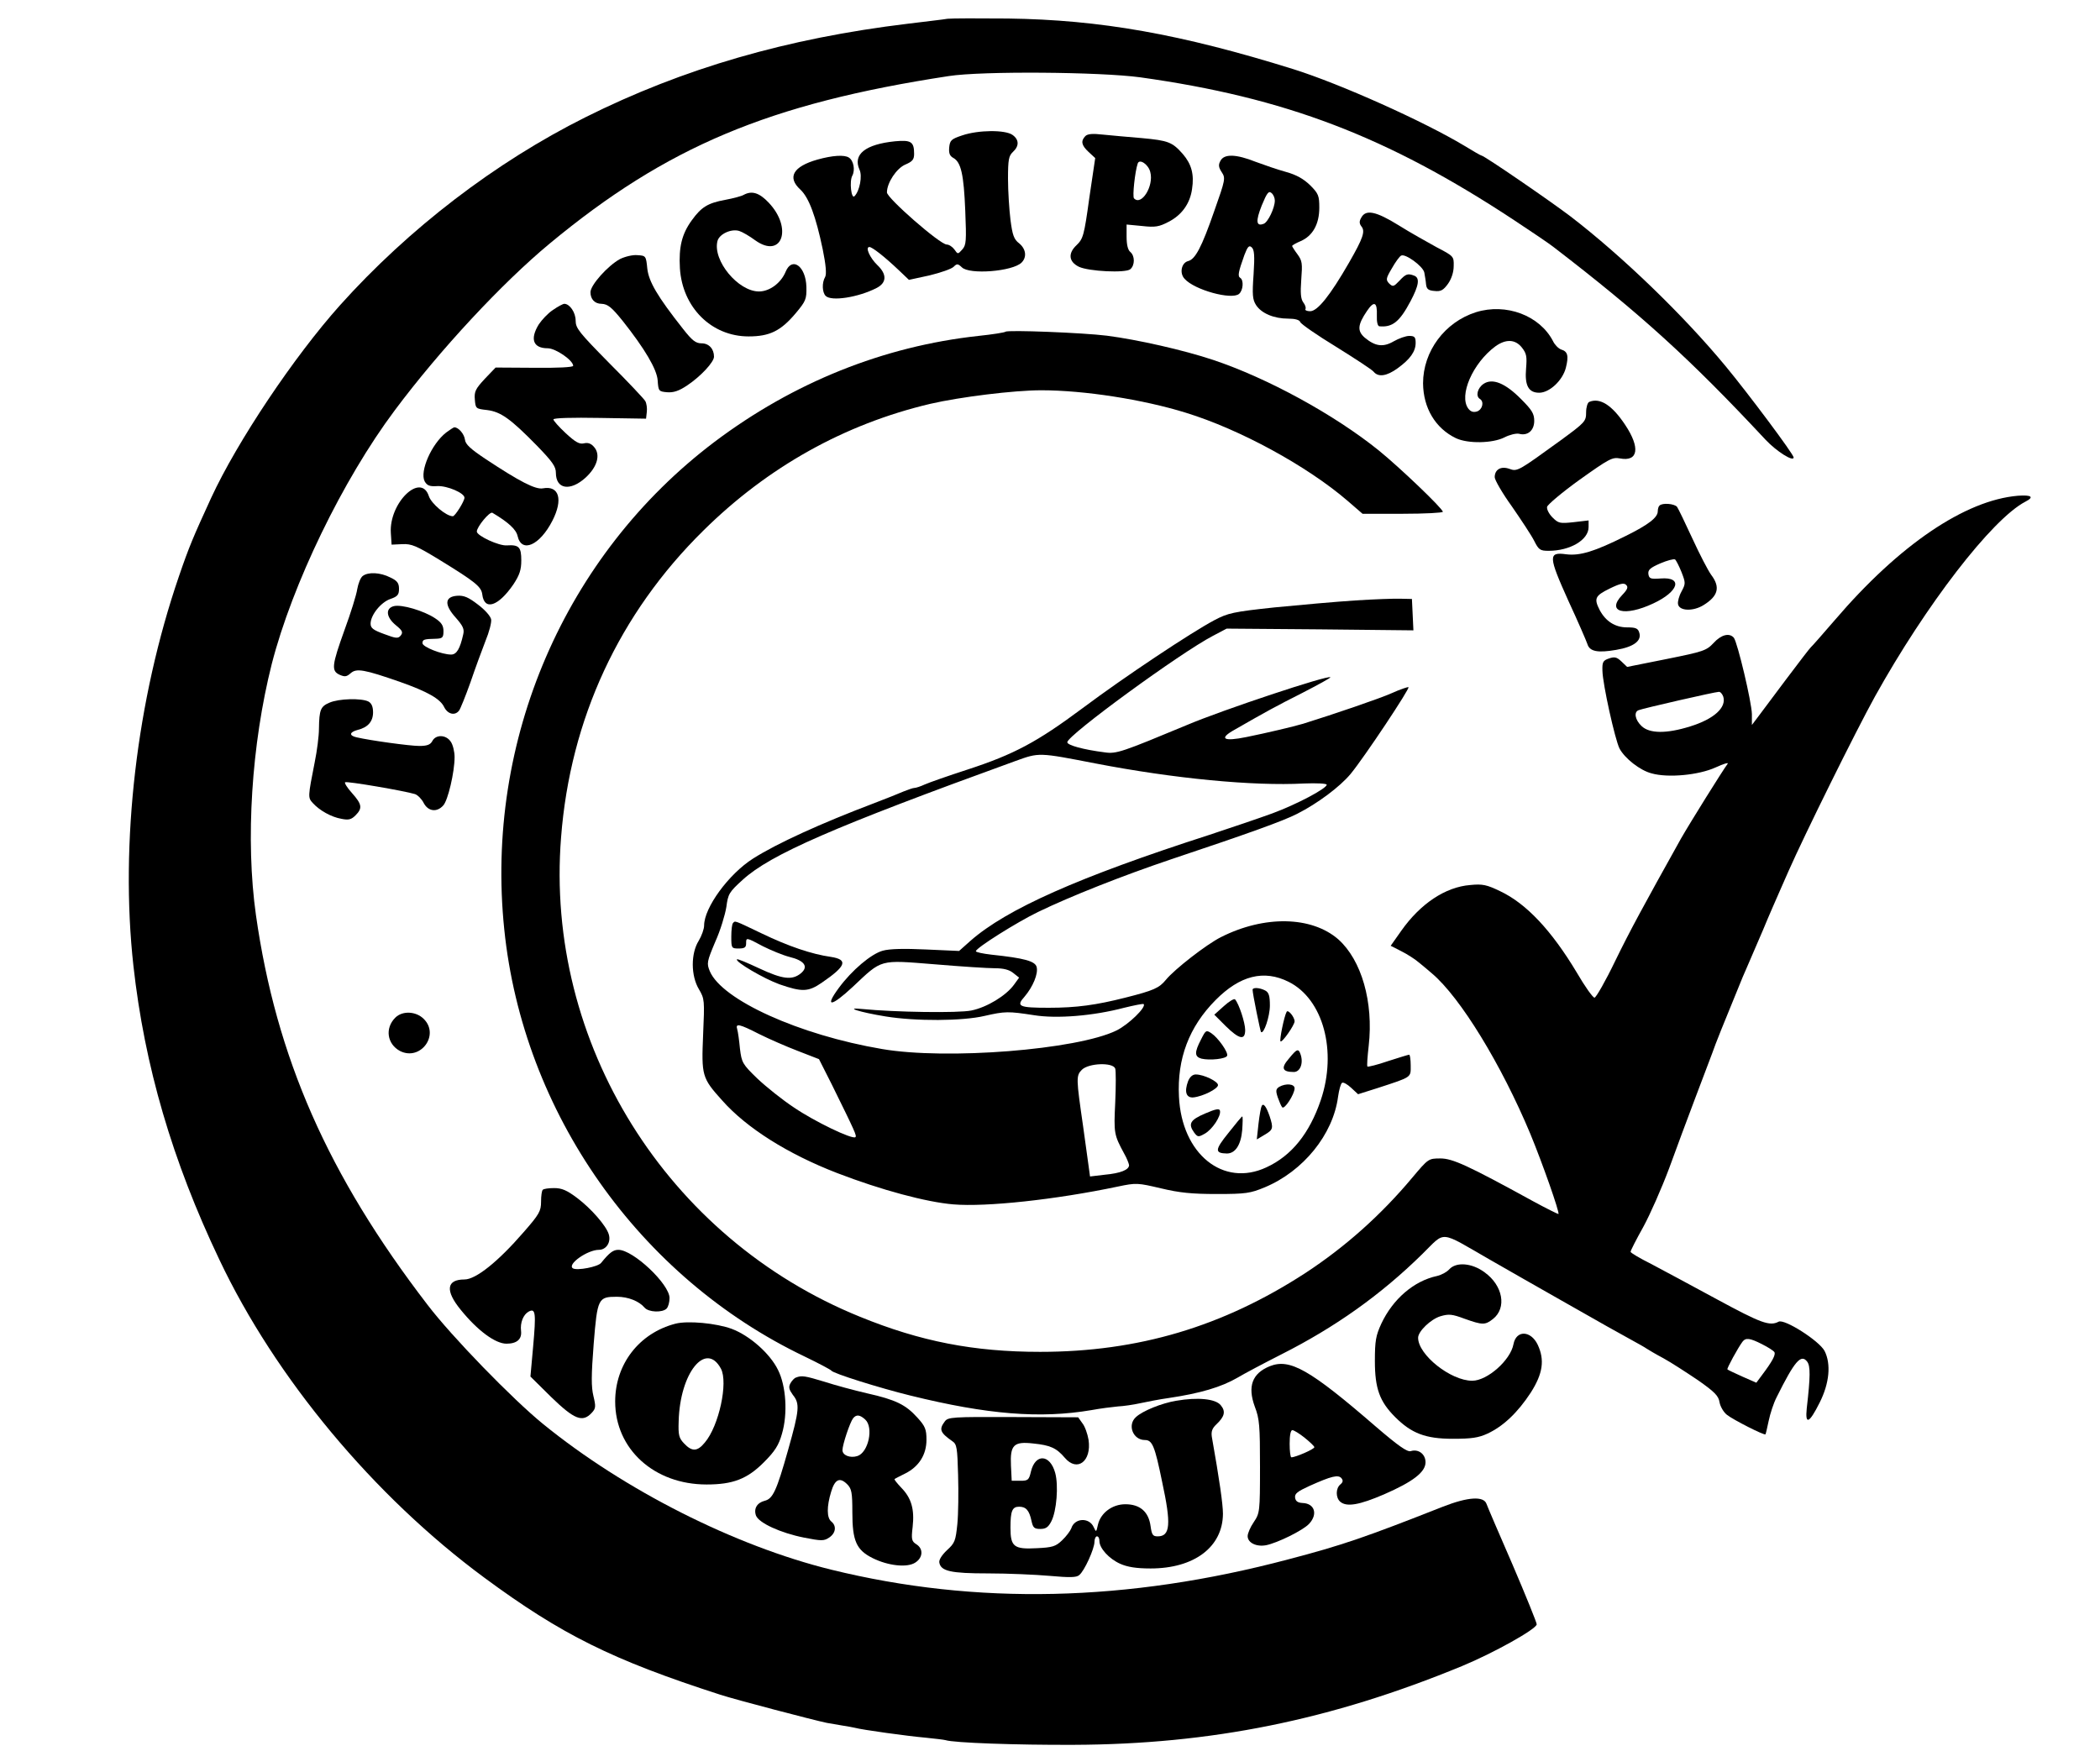 <?xml version="1.0" standalone="no"?>
<!DOCTYPE svg PUBLIC "-//W3C//DTD SVG 20010904//EN"
 "http://www.w3.org/TR/2001/REC-SVG-20010904/DTD/svg10.dtd">
<svg version="1.0" xmlns="http://www.w3.org/2000/svg"
 width="850pt" height="709pt" viewBox="0 0 850 709"
 preserveAspectRatio="xMidYMid meet">

<g transform="translate(0,709) scale(0.1,-0.1)"
fill="#000000" stroke="none">
<path d="M3835 7014 c-16 -3 -88 -11 -160 -20 -489 -59 -910 -181 -1306 -379
-364 -182 -714 -450 -993 -761 -186 -208 -415 -550 -521 -779 -73 -159 -90
-199 -131 -319 -171 -499 -239 -1079 -184 -1576 45 -405 157 -789 348 -1190
227 -479 625 -957 1072 -1287 313 -231 518 -333 955 -474 61 -20 378 -103 431
-114 16 -3 45 -8 64 -11 19 -3 42 -7 50 -9 28 -8 216 -34 286 -40 38 -4 74 -8
81 -10 33 -11 287 -20 518 -19 556 2 1042 100 1573 319 126 52 302 150 302
169 0 7 -44 116 -98 242 -55 126 -102 236 -105 245 -11 33 -75 29 -177 -11
-312 -123 -407 -156 -625 -213 -652 -173 -1264 -186 -1850 -42 -390 96 -838
322 -1167 590 -123 100 -369 353 -468 483 -403 525 -612 1001 -694 1577 -43
304 -18 692 64 1017 83 323 287 745 498 1027 182 244 434 515 627 675 473 392
888 567 1615 678 135 21 613 17 775 -5 587 -82 999 -239 1513 -578 73 -48 145
-97 160 -109 354 -272 554 -454 858 -780 45 -48 114 -91 114 -72 0 13 -184
259 -275 369 -172 208 -419 446 -627 606 -84 64 -351 247 -361 247 -3 0 -34
18 -70 40 -163 98 -501 250 -692 310 -455 142 -782 200 -1155 205 -118 1 -228
1 -245 -1z"/>
<path d="M3895 6542 c-45 -15 -50 -20 -53 -49 -2 -23 2 -34 16 -42 32 -17 43
-67 49 -214 5 -123 4 -139 -12 -157 -18 -20 -18 -20 -32 0 -8 11 -22 20 -31
20 -27 0 -242 188 -242 211 0 39 39 98 75 113 28 12 35 20 35 43 0 49 -12 57
-77 51 -120 -12 -172 -53 -144 -115 12 -25 1 -85 -20 -107 -13 -15 -22 60 -9
83 12 23 5 61 -14 73 -18 12 -66 9 -127 -8 -99 -28 -124 -72 -69 -122 34 -32
62 -107 90 -241 13 -64 16 -100 10 -112 -14 -24 -12 -63 2 -77 23 -23 132 -6
206 32 41 21 43 55 3 93 -30 29 -50 73 -32 73 11 0 60 -38 118 -93 l42 -40 83
18 c45 11 89 26 98 35 13 13 17 13 33 -2 30 -31 206 -17 242 19 22 22 18 55
-10 78 -21 16 -27 33 -35 95 -5 41 -10 116 -10 166 0 78 3 93 20 109 26 24 25
50 -2 69 -30 21 -138 20 -203 -2z"/>
<path d="M4393 6539 c-19 -20 -16 -37 13 -64 l27 -25 -24 -162 c-21 -153 -25
-165 -52 -191 -35 -33 -31 -67 10 -87 40 -19 189 -26 208 -10 19 16 19 54 0
70 -10 8 -15 30 -15 62 l0 49 63 -6 c53 -6 69 -3 107 17 53 27 87 74 95 133 9
59 -2 100 -37 141 -43 49 -59 55 -167 65 -53 4 -123 11 -156 14 -43 5 -63 3
-72 -6z m263 -146 c15 -56 -36 -138 -66 -106 -7 7 4 109 15 141 7 21 44 -4 51
-35z"/>
<path d="M4940 6439 c-9 -16 -8 -26 5 -46 16 -24 15 -30 -30 -157 -51 -147
-77 -196 -106 -203 -27 -7 -36 -49 -14 -72 40 -45 190 -86 220 -61 17 14 20
56 5 65 -11 7 -8 23 17 93 13 34 19 40 29 31 11 -9 13 -33 8 -110 -6 -83 -4
-102 10 -124 22 -34 73 -55 130 -55 28 0 46 -5 49 -14 3 -8 68 -53 145 -100
77 -48 146 -93 152 -101 19 -23 53 -18 97 14 51 37 73 68 73 103 0 23 -4 28
-26 28 -14 0 -42 -10 -63 -22 -43 -25 -75 -20 -117 15 -31 27 -29 52 9 108 29
43 42 36 40 -18 -1 -26 3 -43 10 -44 53 -5 82 18 126 101 34 64 39 95 15 104
-26 10 -34 7 -60 -21 -23 -24 -26 -25 -41 -11 -14 15 -14 20 11 62 14 25 31
48 37 51 16 10 88 -42 94 -68 2 -12 6 -33 7 -47 2 -20 9 -26 34 -28 26 -3 36
3 55 29 14 20 23 47 23 72 1 39 0 40 -69 76 -38 21 -108 60 -154 89 -92 57
-133 65 -151 31 -9 -15 -8 -24 0 -35 17 -20 8 -47 -50 -148 -76 -132 -127
-196 -157 -196 -13 0 -22 4 -19 9 3 4 -1 17 -9 27 -10 14 -12 37 -8 92 5 65 4
76 -15 102 -12 16 -22 32 -22 34 0 3 16 12 35 20 48 21 75 68 75 135 0 48 -3
57 -37 91 -27 26 -55 42 -98 54 -33 9 -88 28 -123 41 -78 31 -127 33 -142 4z
m220 -161 c0 -30 -28 -88 -45 -94 -31 -12 -33 11 -8 74 21 51 28 60 39 51 8
-6 14 -20 14 -31z"/>
<path d="M3010 6301 c-8 -5 -42 -14 -74 -20 -71 -13 -97 -29 -136 -83 -40 -55
-53 -108 -48 -194 10 -159 128 -276 278 -276 85 0 130 22 190 93 42 50 45 58
44 107 -2 84 -58 125 -84 62 -19 -46 -65 -80 -108 -80 -84 0 -188 125 -168
204 7 28 55 51 88 41 13 -4 42 -21 65 -38 108 -77 153 49 54 153 -38 40 -68
49 -101 31z"/>
<path d="M2509 6041 c-49 -27 -119 -105 -119 -134 0 -28 17 -47 45 -47 25 -1
41 -14 86 -70 88 -111 138 -195 141 -240 3 -43 4 -45 38 -48 26 -2 48 5 82 28
54 36 108 94 108 116 0 32 -21 54 -50 54 -24 0 -38 11 -75 58 -105 133 -139
192 -145 245 -5 51 -6 52 -40 54 -19 2 -51 -6 -71 -16z"/>
<path d="M2238 5835 c-20 -13 -45 -40 -57 -58 -37 -60 -23 -97 36 -97 32 0
103 -49 103 -71 0 -6 -65 -9 -157 -8 l-157 1 -44 -46 c-37 -40 -43 -51 -40
-84 3 -36 4 -37 49 -42 56 -7 95 -35 202 -144 63 -65 77 -85 77 -110 0 -67 58
-76 120 -20 48 44 62 94 34 125 -12 14 -25 18 -41 14 -18 -4 -34 5 -73 41 -28
26 -50 51 -50 56 0 6 77 8 188 6 l187 -3 3 27 c2 15 -1 35 -6 44 -5 9 -71 79
-146 154 -122 124 -136 141 -136 172 0 33 -24 68 -46 68 -5 0 -26 -11 -46 -25z"/>
<path d="M5974 5826 c-126 -40 -214 -158 -214 -288 1 -100 50 -182 133 -222
49 -23 148 -21 196 3 21 11 47 17 59 15 35 -10 62 13 62 52 0 29 -9 44 -53 88
-64 65 -116 86 -152 62 -25 -17 -33 -50 -15 -61 18 -11 11 -43 -12 -51 -15 -4
-25 -1 -35 12 -39 53 18 184 110 252 42 30 80 29 107 -5 19 -24 21 -37 17 -85
-6 -69 10 -98 53 -98 42 0 95 50 108 101 12 48 8 66 -19 74 -11 4 -26 19 -33
34 -54 104 -190 155 -312 117z"/>
<path d="M4070 5747 c-3 -3 -52 -11 -110 -17 -384 -42 -748 -188 -1068 -429
-606 -458 -930 -1209 -851 -1973 76 -743 546 -1410 1216 -1730 56 -27 105 -53
108 -57 6 -11 194 -70 320 -101 312 -77 525 -94 732 -59 38 7 86 13 108 15 22
1 63 7 90 13 28 6 79 16 115 21 128 19 213 44 280 83 25 15 104 57 175 93 220
111 404 242 572 407 96 94 65 97 272 -22 75 -43 206 -118 291 -166 199 -113
204 -116 275 -155 33 -18 65 -36 70 -40 6 -4 36 -22 68 -39 31 -17 94 -58 140
-89 67 -47 83 -63 87 -89 3 -17 16 -40 30 -51 25 -20 151 -84 156 -79 1 1 7
26 13 55 6 29 20 72 32 95 73 147 99 177 124 144 13 -18 13 -59 -2 -189 -7
-68 10 -61 52 23 40 79 47 157 20 210 -22 41 -163 131 -186 118 -36 -19 -71
-6 -250 91 -101 55 -221 119 -266 143 -46 23 -83 45 -83 49 0 5 23 50 51 100
28 51 75 158 105 238 29 80 76 206 104 280 28 74 60 158 70 185 15 43 42 110
124 310 10 22 21 49 26 60 5 11 30 70 56 130 25 61 58 135 71 165 13 30 28 64
33 75 63 143 270 562 349 705 205 369 473 718 609 789 37 19 25 28 -30 24
-214 -18 -481 -199 -741 -503 -50 -58 -93 -107 -97 -110 -4 -3 -49 -62 -101
-131 -52 -69 -104 -139 -116 -155 l-22 -29 0 44 c-1 49 -58 289 -73 309 -18
21 -51 13 -82 -21 -29 -31 -41 -35 -190 -65 l-160 -32 -23 22 c-19 18 -28 20
-51 12 -24 -8 -27 -15 -26 -49 1 -55 51 -279 69 -315 21 -40 83 -89 130 -101
67 -19 191 -7 259 24 32 15 54 21 49 15 -21 -28 -153 -240 -189 -303 -156
-280 -205 -370 -267 -497 -39 -81 -77 -147 -83 -147 -6 -1 -39 45 -72 102
-102 170 -204 279 -310 329 -54 26 -71 30 -121 25 -101 -8 -202 -76 -279 -185
l-43 -61 43 -22 c24 -12 57 -33 74 -48 17 -14 40 -33 50 -42 115 -97 281 -369
398 -649 48 -116 120 -320 114 -325 -1 -1 -48 22 -103 52 -266 146 -326 173
-375 173 -48 0 -49 -1 -113 -77 -127 -152 -272 -281 -432 -386 -335 -218 -678
-320 -1075 -320 -268 0 -484 42 -729 142 -782 317 -1276 1109 -1210 1941 37
479 235 906 576 1242 260 257 571 431 918 513 121 28 339 55 450 55 173 0 411
-37 585 -91 218 -67 490 -215 655 -357 l60 -52 163 0 c89 0 162 4 162 8 0 13
-176 181 -260 249 -180 145 -451 293 -670 366 -120 40 -306 82 -430 98 -96 12
-402 24 -410 16z m2905 -1477 c14 -44 -37 -91 -134 -121 -96 -30 -164 -29
-196 1 -27 25 -33 58 -12 65 17 7 309 74 324 74 6 1 14 -8 18 -19z m157 -2622
c24 -12 46 -26 50 -32 6 -10 -7 -36 -50 -93 l-23 -31 -57 25 c-31 14 -59 27
-60 29 -4 2 43 88 61 112 13 17 30 15 79 -10z"/>
<path d="M6433 5463 c-7 -2 -13 -22 -13 -42 0 -37 -4 -41 -102 -113 -174 -126
-176 -128 -209 -116 -34 12 -59 -3 -59 -34 0 -11 31 -65 70 -119 38 -55 79
-117 90 -139 18 -36 24 -40 58 -40 87 0 162 44 162 96 l0 27 -60 -7 c-56 -6
-62 -5 -86 19 -14 14 -24 33 -22 43 2 9 61 59 132 110 118 84 132 92 163 86
74 -14 83 43 21 136 -53 80 -102 111 -145 93z"/>
<path d="M1806 5339 c-60 -47 -108 -158 -87 -198 10 -17 20 -21 51 -19 40 2
110 -28 110 -47 0 -14 -38 -75 -47 -75 -27 0 -87 51 -97 81 -32 99 -162 -27
-154 -149 l3 -47 43 2 c38 2 58 -7 150 -63 145 -89 170 -109 174 -140 8 -68
65 -49 126 40 25 38 32 59 32 97 0 54 -9 64 -58 61 -32 -3 -122 39 -122 56 0
19 52 82 63 76 64 -38 96 -67 102 -94 16 -71 90 -38 141 62 44 86 27 143 -38
131 -30 -6 -94 27 -233 119 -60 40 -81 59 -83 78 -3 23 -26 50 -43 50 -3 0
-18 -10 -33 -21z"/>
<path d="M6717 5043 c-4 -3 -7 -14 -7 -23 0 -25 -37 -54 -130 -100 -126 -63
-185 -81 -241 -74 -73 10 -72 -8 9 -188 39 -84 73 -163 77 -175 9 -31 42 -37
117 -24 71 12 104 37 93 70 -5 17 -14 21 -49 21 -49 0 -87 25 -111 70 -24 47
-19 58 40 87 43 21 58 24 67 15 9 -9 6 -18 -16 -41 -66 -69 9 -89 126 -34 103
48 121 108 30 101 -41 -3 -47 -1 -50 18 -2 17 7 25 48 43 28 12 55 19 60 16 4
-3 16 -26 26 -51 17 -44 17 -47 0 -79 -10 -18 -16 -41 -14 -51 5 -28 61 -30
103 -4 60 37 69 73 31 123 -13 18 -47 84 -76 147 -29 63 -57 121 -62 128 -11
13 -60 17 -71 5z"/>
<path d="M1468 4758 c-9 -7 -18 -31 -22 -53 -3 -22 -26 -96 -51 -164 -52 -145
-55 -167 -20 -183 21 -9 28 -8 45 7 23 20 54 15 200 -36 110 -39 162 -68 178
-102 14 -28 43 -36 60 -14 5 6 26 58 46 114 19 56 47 132 61 168 15 36 25 75
23 87 -2 13 -25 39 -53 60 -39 30 -57 38 -85 36 -51 -4 -52 -37 -5 -89 29 -33
35 -46 30 -67 -13 -59 -27 -82 -49 -82 -38 0 -116 31 -116 46 0 15 6 17 55 18
26 1 30 5 30 31 0 22 -8 35 -34 52 -45 30 -135 57 -167 49 -35 -9 -31 -45 8
-77 27 -22 30 -29 20 -42 -11 -13 -19 -12 -67 6 -44 16 -55 24 -55 42 0 35 42
87 80 100 29 10 35 17 35 41 0 23 -7 33 -35 46 -41 21 -90 23 -112 6z"/>
<path d="M5485 4659 c-77 -5 -223 -18 -325 -28 -169 -18 -190 -23 -245 -52
-94 -50 -362 -228 -533 -356 -184 -137 -277 -187 -467 -249 -77 -25 -154 -52
-172 -60 -17 -8 -36 -14 -42 -14 -6 0 -25 -7 -43 -14 -18 -8 -71 -29 -118 -47
-219 -83 -396 -164 -492 -225 -99 -63 -198 -199 -198 -271 0 -14 -10 -42 -22
-62 -32 -51 -32 -141 1 -196 23 -39 23 -45 17 -183 -7 -167 -5 -176 77 -267
99 -112 266 -217 465 -294 179 -69 362 -118 471 -127 133 -11 413 19 665 72
76 16 81 15 175 -7 75 -18 125 -23 226 -23 118 0 136 3 194 27 156 65 277 214
297 367 4 28 11 53 16 56 5 4 22 -6 37 -20 l28 -26 79 25 c141 46 134 42 134
91 0 24 -3 44 -6 44 -4 0 -42 -12 -86 -26 -43 -15 -81 -24 -83 -22 -3 2 0 40
5 84 20 177 -29 347 -123 431 -108 94 -299 98 -475 9 -58 -29 -188 -130 -223
-173 -27 -33 -49 -43 -164 -72 -118 -30 -198 -41 -310 -41 -122 0 -133 6 -98
45 34 40 56 93 49 120 -6 24 -51 36 -183 50 -35 4 -63 10 -63 14 0 13 167 118
252 159 130 63 342 147 541 214 314 105 450 154 507 183 83 42 174 110 217
162 56 68 242 348 234 351 -4 1 -34 -9 -67 -24 -49 -22 -237 -86 -359 -124
-41 -12 -146 -37 -230 -54 -93 -19 -113 -7 -49 29 129 74 167 95 276 150 64
33 115 61 113 63 -9 10 -436 -132 -580 -193 -262 -109 -286 -118 -333 -111
-87 11 -152 29 -152 41 0 28 459 363 590 431 l55 29 378 -3 378 -4 -3 64 -3
63 -45 1 c-25 1 -108 -2 -185 -7z m-1050 -660 c316 -61 637 -92 843 -81 52 2
92 0 92 -5 0 -15 -120 -79 -220 -116 -52 -19 -167 -58 -255 -87 -530 -171
-820 -300 -967 -429 l-46 -41 -134 6 c-87 4 -147 3 -175 -5 -47 -13 -125 -79
-178 -151 -59 -80 -31 -77 57 5 120 113 105 109 331 91 106 -9 216 -16 244
-16 35 0 58 -6 74 -19 l24 -19 -21 -29 c-32 -44 -109 -91 -172 -104 -53 -11
-310 -7 -442 6 -77 8 -10 -13 94 -30 122 -20 312 -19 401 2 83 19 96 19 200 3
93 -15 240 -3 365 30 41 10 76 17 79 15 12 -12 -61 -83 -110 -107 -159 -78
-688 -120 -949 -75 -336 57 -648 199 -697 315 -13 32 -12 38 22 119 21 46 40
110 45 141 7 53 11 60 66 110 113 103 368 214 1104 481 97 35 93 35 325 -10z
m781 -884 c140 -70 197 -281 130 -479 -46 -135 -118 -225 -220 -272 -175 -82
-343 54 -354 286 -8 154 41 283 148 391 99 100 196 124 296 74z m-2144 -211
c40 -20 111 -51 158 -69 l85 -33 52 -103 c95 -193 102 -208 95 -213 -14 -9
-164 63 -248 120 -47 31 -113 84 -148 117 -61 59 -64 65 -71 122 -3 33 -8 68
-11 78 -8 25 8 22 88 -19z m1442 -140 c3 -9 3 -71 0 -138 -6 -124 -5 -130 36
-206 11 -19 19 -40 20 -47 0 -19 -34 -33 -99 -39 l-59 -7 -6 44 c-3 24 -13 96
-22 159 -28 194 -29 205 -5 229 27 27 125 31 135 5z"/>
<path d="M2967 3353 c-4 -3 -7 -28 -7 -55 0 -47 1 -48 30 -48 23 0 30 4 30 20
0 25 -1 26 68 -11 32 -16 80 -36 107 -43 62 -15 79 -40 46 -67 -35 -28 -73
-24 -169 21 -47 22 -87 39 -89 36 -9 -9 110 -79 172 -101 92 -32 117 -31 172
7 98 67 107 93 36 104 -78 11 -172 43 -280 95 -113 54 -107 52 -116 42z"/>
<path d="M5070 3083 c0 -16 31 -167 34 -171 11 -11 36 63 36 107 0 39 -4 53
-19 61 -23 12 -51 13 -51 3z"/>
<path d="M4954 3017 l-39 -35 46 -46 c55 -54 79 -59 79 -16 0 29 -25 106 -41
124 -4 4 -24 -8 -45 -27z"/>
<path d="M5208 2994 c-10 -17 -30 -115 -25 -120 6 -7 57 66 57 81 0 17 -26 49
-32 39z"/>
<path d="M4861 2881 c-27 -52 -26 -69 2 -77 34 -8 100 -1 104 12 5 14 -37 73
-64 91 -21 14 -23 12 -42 -26z"/>
<path d="M5216 2803 c-32 -37 -26 -53 21 -53 25 0 39 34 28 69 -9 28 -15 26
-49 -16z"/>
<path d="M4809 2713 c-16 -43 -8 -68 21 -66 39 4 100 35 100 50 0 15 -58 43
-90 43 -13 0 -24 -10 -31 -27z"/>
<path d="M5178 2690 c-14 -9 -15 -16 -6 -43 6 -17 14 -36 18 -40 9 -10 50 53
50 77 0 18 -35 21 -62 6z"/>
<path d="M5107 2613 c-3 -5 -9 -37 -13 -72 l-7 -64 32 19 c34 20 36 26 20 75
-14 40 -25 54 -32 42z"/>
<path d="M4878 2582 c-61 -26 -70 -42 -44 -78 14 -18 17 -18 42 -4 31 17 67
72 62 93 -2 10 -16 8 -60 -11z"/>
<path d="M4972 2503 c-55 -68 -56 -82 -6 -83 34 0 57 35 62 95 2 30 3 55 0 55
-2 0 -27 -30 -56 -67z"/>
<path d="M1333 4245 c-35 -15 -41 -28 -42 -105 0 -30 -8 -91 -17 -135 -28
-142 -28 -144 -8 -166 27 -30 75 -57 116 -64 29 -6 40 -3 57 14 29 29 26 45
-14 90 -20 22 -32 42 -28 44 8 5 241 -35 283 -48 11 -4 27 -20 35 -36 18 -34
53 -39 79 -10 19 20 46 135 46 196 0 22 -7 51 -16 63 -19 28 -60 29 -74 2 -8
-15 -21 -20 -53 -20 -38 0 -198 22 -254 35 -31 7 -29 21 5 30 41 10 62 34 62
71 0 23 -6 37 -19 44 -28 14 -120 12 -158 -5z"/>
<path d="M1600 2970 c-43 -43 -33 -107 19 -135 83 -42 162 65 96 130 -31 31
-86 34 -115 5z"/>
<path d="M2197 2273 c-4 -3 -7 -25 -7 -48 0 -38 -7 -51 -71 -124 -103 -119
-193 -191 -239 -191 -73 0 -79 -45 -15 -123 68 -84 140 -137 185 -137 42 0 63
18 59 52 -4 33 9 66 31 78 28 15 30 -6 18 -141 l-11 -122 85 -84 c93 -90 126
-103 163 -63 17 18 17 26 7 68 -9 37 -9 83 1 211 15 185 18 191 94 191 46 0
90 -18 112 -44 16 -19 72 -21 89 -4 7 7 12 26 12 43 0 56 -147 195 -207 195
-21 0 -36 -11 -70 -53 -13 -16 -97 -32 -114 -22 -25 16 59 75 105 75 30 0 50
31 40 63 -10 34 -71 104 -128 147 -41 31 -62 40 -93 40 -22 0 -43 -3 -46 -7z"/>
<path d="M5866 1951 c-10 -11 -32 -23 -50 -27 -93 -20 -178 -93 -225 -193 -22
-48 -26 -69 -26 -151 0 -111 19 -164 82 -227 66 -66 123 -88 233 -88 76 0 104
4 141 21 64 30 122 85 175 166 49 77 57 132 28 194 -28 58 -87 60 -98 2 -12
-65 -106 -148 -167 -148 -87 0 -219 105 -219 174 0 26 51 75 90 87 34 10 47 9
98 -10 73 -26 83 -26 115 -1 57 45 40 136 -34 189 -51 38 -115 43 -143 12z"/>
<path d="M2734 1731 c-147 -38 -244 -164 -244 -315 0 -193 158 -336 370 -336
106 0 164 22 231 89 46 46 61 70 74 116 24 81 17 194 -16 259 -32 66 -115 139
-187 166 -62 23 -178 34 -228 21z m184 -182 c30 -56 -8 -232 -65 -299 -30 -37
-52 -38 -84 -4 -21 22 -24 34 -22 90 5 196 110 326 171 213z"/>
<path d="M5140 1559 c-72 -29 -91 -82 -61 -164 19 -49 21 -78 21 -243 0 -183
-1 -188 -25 -224 -14 -20 -25 -46 -25 -57 0 -27 35 -44 74 -37 46 9 150 60
175 87 36 39 22 82 -26 84 -20 1 -29 7 -31 22 -2 16 10 25 58 47 89 40 117 47
130 31 7 -9 6 -16 -5 -25 -19 -16 -19 -54 0 -70 26 -22 77 -13 177 30 117 51
168 90 168 130 0 33 -29 55 -60 45 -14 -4 -50 21 -142 100 -267 231 -347 276
-428 244z m141 -290 c21 -17 39 -34 39 -38 0 -8 -76 -41 -93 -41 -4 0 -7 25
-7 55 0 34 4 55 11 55 6 0 29 -14 50 -31z"/>
<path d="M3222 1513 c-7 -2 -17 -13 -23 -24 -8 -15 -5 -25 10 -46 29 -36 27
-60 -19 -223 -47 -167 -62 -198 -95 -206 -31 -8 -45 -32 -35 -60 12 -30 99
-70 194 -89 71 -14 81 -14 102 0 27 18 31 47 9 65 -19 15 -19 61 -1 120 15 51
35 61 65 31 18 -18 21 -33 21 -114 0 -115 16 -152 82 -185 62 -31 140 -40 173
-18 31 20 33 56 4 74 -19 12 -21 20 -15 70 8 72 -5 117 -46 159 -17 18 -30 34
-27 35 2 2 22 12 44 23 55 28 85 76 85 136 0 42 -5 55 -37 90 -47 52 -87 72
-203 98 -52 12 -130 33 -173 47 -79 24 -92 26 -115 17z m280 -170 c35 -32 13
-134 -32 -148 -29 -9 -60 3 -60 24 0 22 30 112 43 129 13 16 27 15 49 -5z"/>
<path d="M4761 1419 c-60 -10 -136 -41 -163 -66 -36 -32 -12 -93 36 -93 30 0
40 -23 70 -170 37 -171 33 -220 -18 -220 -20 0 -24 6 -29 42 -8 58 -43 88
-102 88 -53 0 -100 -35 -111 -83 -7 -31 -7 -31 -17 -10 -18 41 -78 38 -91 -5
-4 -10 -20 -32 -37 -48 -26 -25 -39 -29 -103 -32 -92 -5 -106 6 -106 83 0 68
7 85 35 85 28 0 41 -15 50 -57 6 -28 11 -33 36 -33 22 0 32 7 44 30 22 42 30
146 16 197 -21 76 -80 79 -98 6 -8 -35 -12 -38 -43 -38 l-35 0 -3 61 c-4 84
11 99 90 90 69 -7 94 -18 128 -58 50 -59 109 -14 96 73 -4 24 -15 55 -25 67
l-17 24 -263 1 c-247 1 -264 0 -277 -18 -24 -32 -19 -45 31 -80 18 -12 20 -27
23 -137 2 -68 1 -157 -3 -198 -7 -68 -10 -77 -42 -106 -21 -20 -33 -39 -31
-50 6 -35 46 -44 198 -44 80 0 192 -5 249 -10 79 -7 108 -7 119 3 21 16 62
107 62 135 0 12 5 22 10 22 6 0 10 -8 10 -19 0 -29 39 -72 84 -92 29 -13 65
-19 123 -19 177 0 292 87 293 221 0 39 -14 137 -45 312 -3 21 1 34 18 50 34
32 39 53 18 78 -21 26 -93 33 -180 18z"/>
</g>
</svg>
